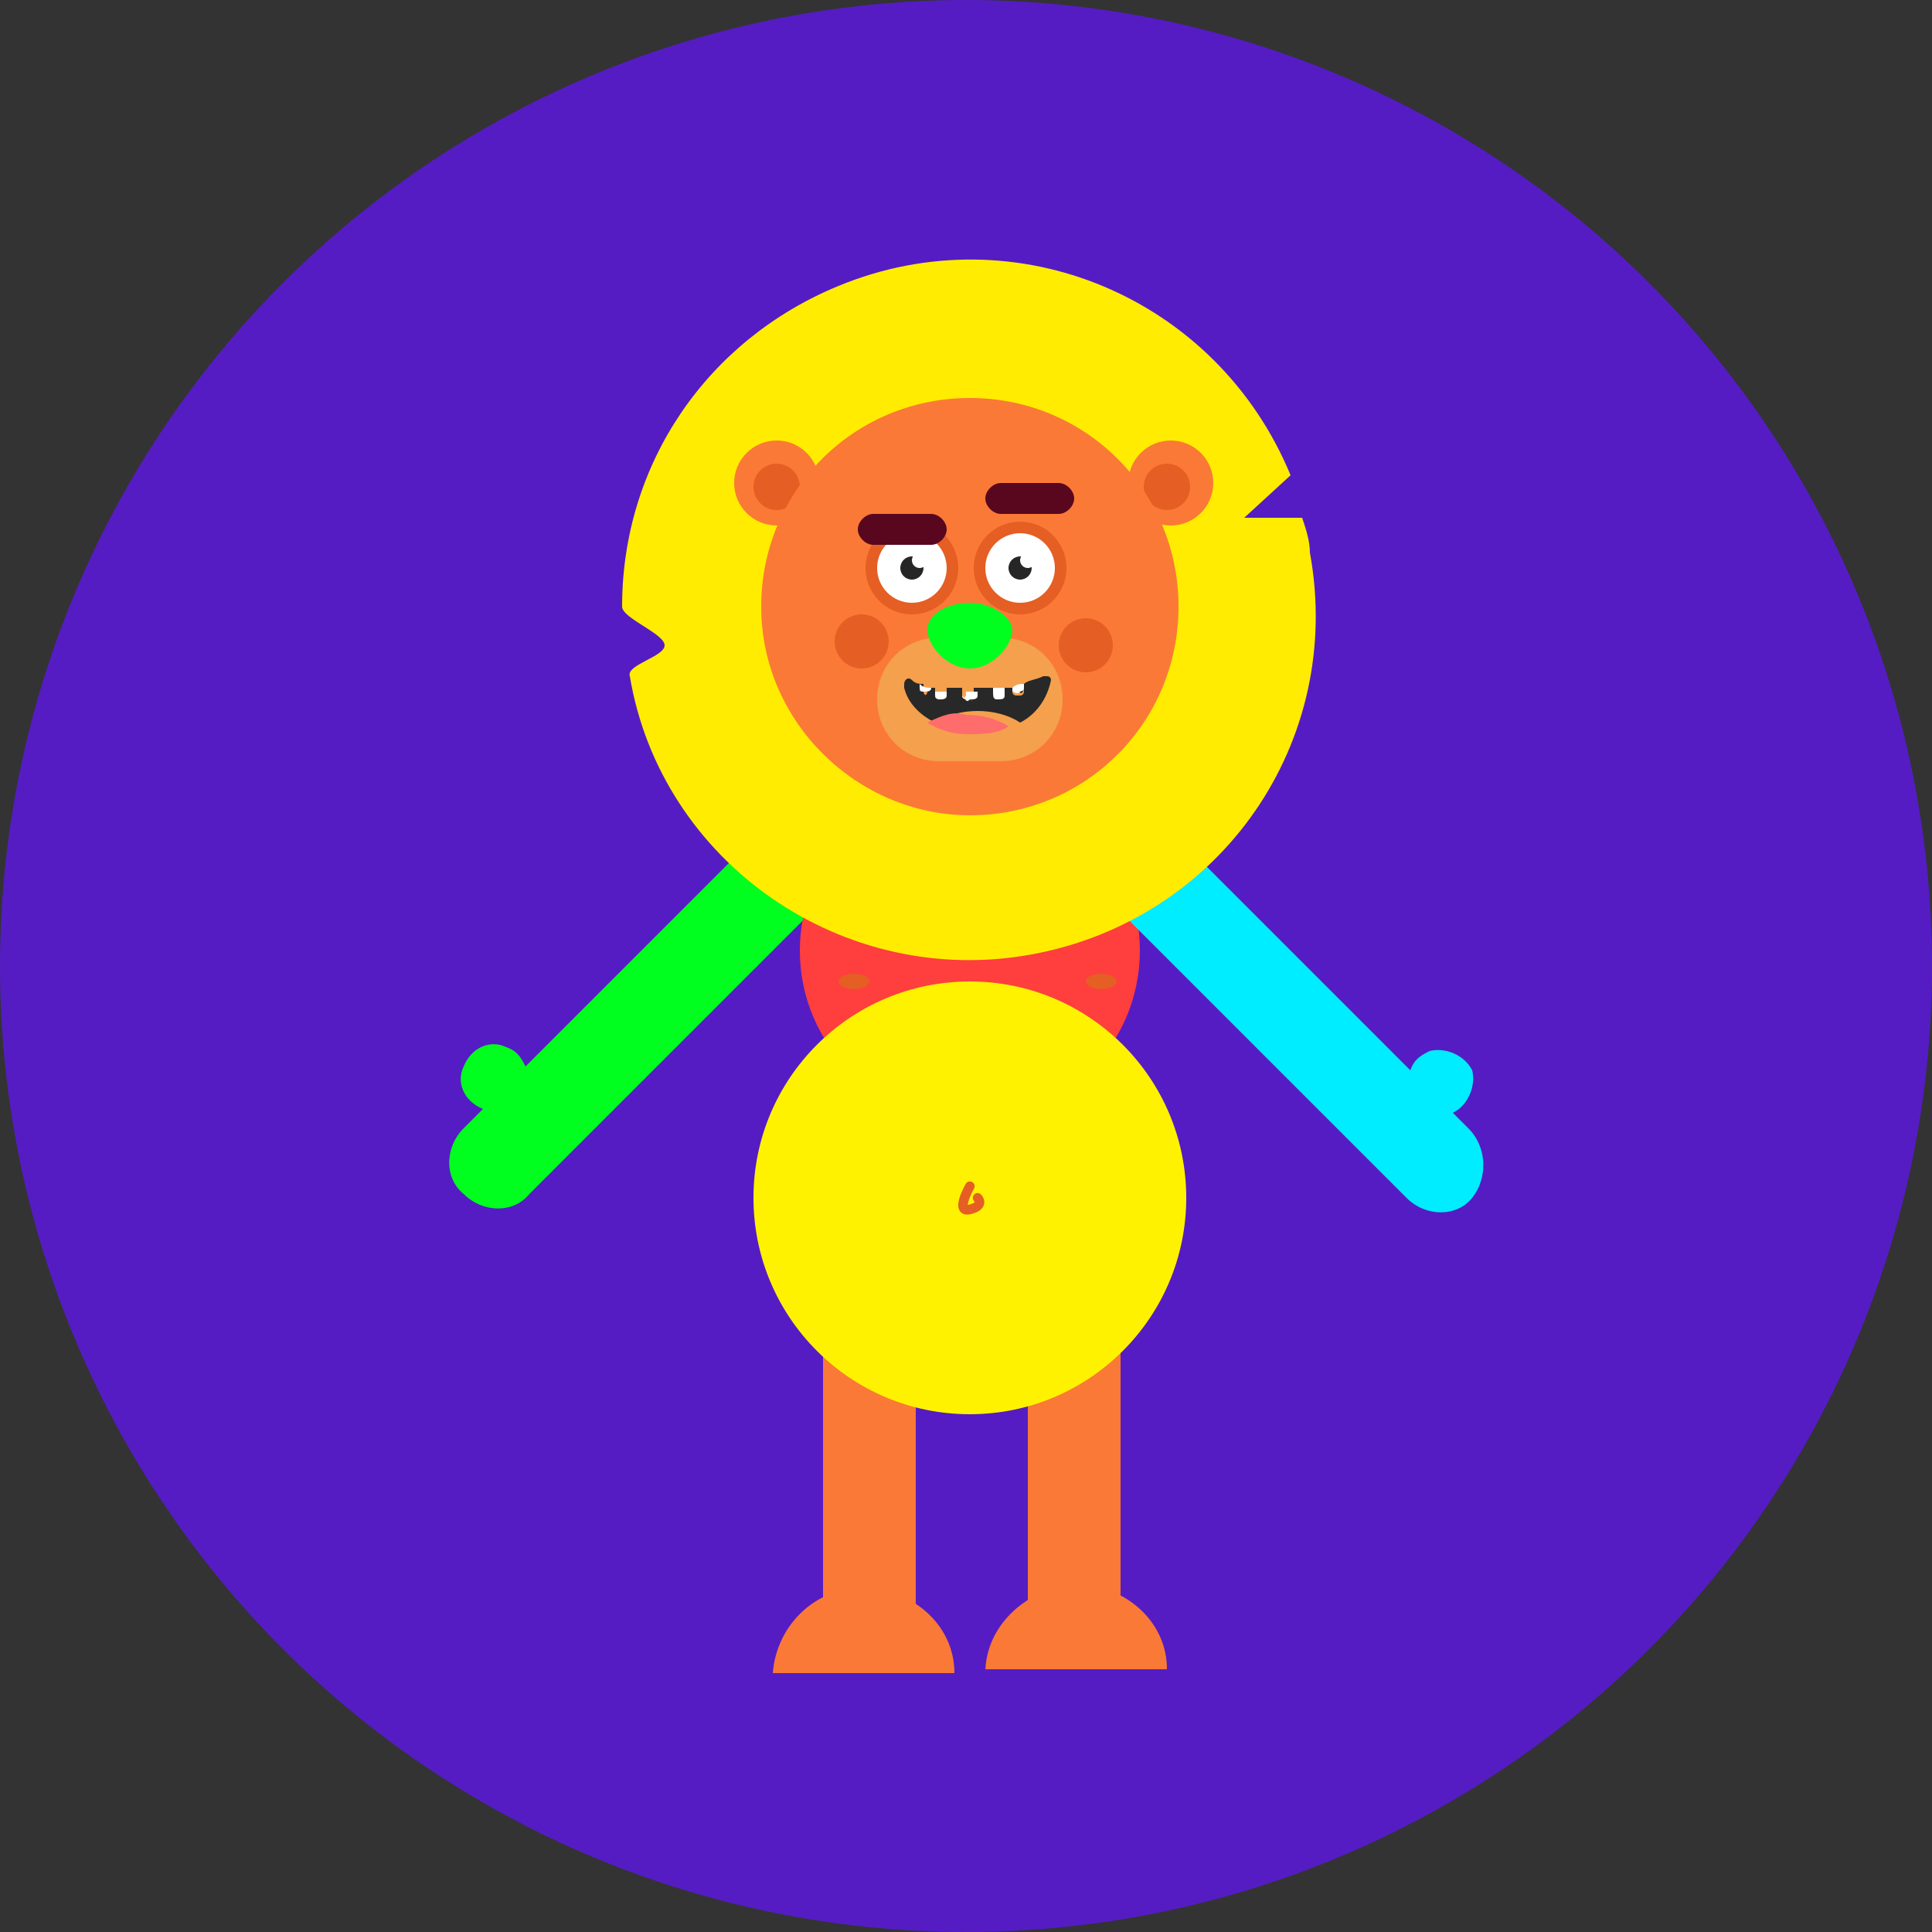 <?xml version="1.0" encoding="utf-8"?>
<!-- Generator: Adobe Illustrator 21.0.0, SVG Export Plug-In . SVG Version: 6.00 Build 0)  -->
<!DOCTYPE svg PUBLIC "-//W3C//DTD SVG 1.1//EN" "http://www.w3.org/Graphics/SVG/1.1/DTD/svg11.dtd">
<svg version="1.1" id="Layer_1" xmlns="http://www.w3.org/2000/svg" xmlns:xlink="http://www.w3.org/1999/xlink" x="0px" y="0px"
	 viewBox="0 0 50 50" style="enable-background:new 0 0 50 50;" xml:space="preserve">
<rect x="0" y="0" width="50" height="50" fill="#333333" stroke="none"/>
<style type="text/css">
	.st0{fill:#551CC4;}
	.st1{display:none;fill:none;stroke:#57DB37;stroke-width:5;stroke-linecap:round;stroke-miterlimit:10;}
	.st2{fill:#FB7936;}
	.st3{fill:#00FF1E;}
	.st4{fill:#FF3E3E;}
	.st5{fill:#FFF200;}
	.st6{fill:#00EDFF;}
	.st7{fill:none;stroke:#E55E23;stroke-width:0.248;stroke-linecap:round;stroke-linejoin:round;}
	.st8{fill:#E55E23;}
	.st9{fill:#FFEC00;}
	.st10{fill:#F4A04D;}
	.st11{fill:#FFFFFF;}
	.st12{fill:#262626;}
	.st13{fill:#282828;}
	.st14{fill:#FF6C6C;}
	.st15{fill:#58071E;}
</style>
<circle class="st0" cx="25" cy="25" r="25"/>
<path class="st1" d="M18,24.7l4.7,4.6l0.2,0.2l9.1-9.1"/>
<title>Asset 2</title>
<g>
	<path class="st2" d="M22.5,28.2L22.5,28.2c0.7,0,1.2,0.6,1.2,1.3v12.1c0,0.7-0.5,1.3-1.2,1.3l0,0c-0.7,0-1.2-0.6-1.2-1.3V29.5
		C21.2,28.8,21.8,28.2,22.5,28.2z"/>
	<path class="st3" d="M12,30.9L12,30.9c0.5,0.5,1.3,0.5,1.7,0l8.1-8.1c0.5-0.5,0.5-1.3,0-1.7l0,0c-0.5-0.5-1.3-0.5-1.7,0l-6.5,6.5
		c-0.1-0.2-0.2-0.4-0.5-0.5c-0.4-0.2-0.9,0-1.1,0.5c-0.2,0.4,0,0.9,0.5,1.1L12,29.2C11.5,29.7,11.5,30.5,12,30.9z"/>
	<path class="st2" d="M27.8,28.2L27.8,28.2c0.7,0,1.2,0.6,1.2,1.3v12.2c0,0.7-0.5,1.3-1.2,1.3l0,0c-0.7,0-1.2-0.6-1.2-1.3V29.5
		C26.6,28.8,27.1,28.2,27.8,28.2z"/>
	<path class="st2" d="M20,43.3c0.1-1.3,1.2-2.3,2.5-2.2c1.2,0.1,2.2,1,2.2,2.2H20z"/>
	<path class="st2" d="M25.5,43.3C25.5,42,26.7,41,28,41c1.2,0.1,2.2,1,2.2,2.2H25.5z"/>
	<circle class="st4" cx="25.1" cy="24.6" r="4.4"/>
	<circle class="st5" cx="25.1" cy="31" r="5.6"/>
	<path class="st6" d="M38,29.2l-0.4-0.4c0.4-0.2,0.6-0.7,0.5-1.1c-0.2-0.4-0.7-0.6-1.1-0.5c-0.2,0.1-0.4,0.2-0.5,0.5l-6.5-6.5
		c-0.5-0.5-1.3-0.5-1.7,0l0,0c-0.5,0.5-0.5,1.3,0,1.7l8.1,8.1c0.5,0.5,1.3,0.5,1.7,0l0,0C38.5,30.5,38.5,29.7,38,29.2z"/>
	<path class="st7" d="M25.1,30.7c0,0-0.4,0.7,0,0.6s0.2-0.3,0.2-0.3"/>
	<ellipse class="st8" cx="28.5" cy="25.4" rx="0.4" ry="0.2"/>
	<ellipse class="st8" cx="22.1" cy="25.4" rx="0.4" ry="0.2"/>
	<path class="st9" d="M32.2,13.4l1.2-1.1c-1.9-4.6-7.1-6.8-11.7-4.9c-3.4,1.4-5.6,4.6-5.6,8.3c0,0.3,1.1,0.7,1.1,1
		c0,0.3-1,0.5-0.9,0.8c0.8,4.8,5.5,8.1,10.4,7.2s8.1-5.5,7.2-10.4c0-0.3-0.1-0.6-0.2-0.9L32.2,13.4L32.2,13.4z"/>
	<circle class="st2" cx="20.1" cy="12.5" r="1.1"/>
	<circle class="st2" cx="30.3" cy="12.5" r="1.1"/>
	<circle class="st8" cx="30.2" cy="12.6" r="0.6"/>
	<circle class="st8" cx="20.1" cy="12.6" r="0.6"/>
	<path class="st2" d="M19.7,15.7c0-3,2.4-5.4,5.4-5.4s5.4,2.4,5.4,5.4s-2.4,5.4-5.4,5.4l0,0C22.2,21.1,19.7,18.7,19.7,15.7z"/>
	<path class="st10" d="M24.3,16.5h1.6c0.9,0,1.6,0.7,1.6,1.6l0,0c0,0.9-0.7,1.6-1.6,1.6h-1.6c-0.9,0-1.6-0.7-1.6-1.6l0,0
		C22.7,17.2,23.4,16.5,24.3,16.5z"/>
	<path class="st3" d="M26.2,16.3c0,0.4-0.5,1-1.1,1c-0.6,0-1.1-0.6-1.1-1c0-0.4,0.5-0.7,1.1-0.7C25.7,15.6,26.2,16,26.2,16.3z"/>
	<circle class="st8" cx="22.3" cy="16.6" r="0.7"/>
	<circle class="st8" cx="28.1" cy="16.7" r="0.7"/>
	<circle class="st8" cx="23.6" cy="14.7" r="1.2"/>
	<circle class="st11" cx="23.6" cy="14.7" r="0.9"/>
	<circle class="st12" cx="23.6" cy="14.7" r="0.3"/>
	<circle class="st11" cx="23.8" cy="14.5" r="0.2"/>
	<circle class="st8" cx="26.4" cy="14.7" r="1.2"/>
	<circle class="st11" cx="26.4" cy="14.7" r="0.9"/>
	<circle class="st12" cx="26.4" cy="14.7" r="0.3"/>
	<circle class="st11" cx="26.6" cy="14.5" r="0.2"/>
	<path class="st13" d="M26.5,17.7v0.2c0,0,0,0.1-0.1,0.1l0,0h-0.1c0,0-0.1,0-0.1-0.1l0,0v-0.1l-0.2,0V18c0,0,0,0.1-0.1,0.1l0,0h-0.1
		c0,0-0.1,0-0.1-0.1l0,0v-0.2c-0.1,0-0.3,0-0.5,0v0.2c0,0,0,0.1-0.1,0.1l0,0h-0.1c0,0-0.1,0-0.1-0.1l0,0v-0.2c-0.1,0-0.3,0-0.4,0V18
		c0,0,0,0.1-0.1,0.1l0,0h-0.1c0,0-0.1,0-0.1-0.1l0,0v-0.2l-0.2,0v0.1c0,0,0,0.1-0.1,0.1l0,0H24c0,0-0.1,0-0.1-0.1l0,0v-0.2
		c-0.1,0-0.2,0-0.3-0.1s-0.2,0-0.2,0.1c0,0,0,0.1,0,0.1c0.1,0.4,0.4,0.7,0.8,0.9c0.3-0.2,0.7-0.3,1.1-0.3c0.4,0,0.8,0.1,1.1,0.3
		c0.4-0.2,0.7-0.6,0.8-1.1c0,0,0-0.1-0.1-0.1c0,0,0,0-0.1,0C26.8,17.6,26.6,17.6,26.5,17.7z"/>
	<path class="st14" d="M24,18.7c0.3,0.2,0.7,0.3,1,0.3c0.4,0,0.8,0,1.1-0.2c-0.3-0.2-0.7-0.3-1.1-0.3C24.7,18.4,24.4,18.5,24,18.7z"
		/>
	<path class="st11" d="M24,17.9L24,17.9c-0.1,0-0.2,0-0.2-0.1l0,0v0C23.8,17.9,23.8,17.9,24,17.9L24,17.9L24,17.9
		C24,17.9,24.1,17.9,24,17.9L24,17.9L24,17.9C24.1,17.8,24,17.9,24,17.9L24,17.9z"/>
	<path class="st12" d="M24.1,17.8C24.1,17.8,24,17.9,24.1,17.8L24.1,17.8l-0.2,0.1c0,0-0.1,0-0.1-0.1l0,0v0c0,0,0,0.1,0.1,0.1l0,0
		H24C24,17.9,24.1,17.9,24.1,17.8L24.1,17.8L24.1,17.8z"/>
	<path class="st11" d="M23.9,17.9L23.9,17.9c0.1,0,0.2,0,0.2-0.1l0,0v0c-0.1,0-0.2,0-0.3-0.1v0.1C23.8,17.8,23.8,17.9,23.9,17.9z"/>
	<path class="st11" d="M24.4,18.1L24.4,18.1c-0.1,0-0.2,0-0.2-0.1l0,0v0C24.3,18.1,24.3,18.1,24.4,18.1L24.4,18.1L24.4,18.1
		C24.5,18.1,24.5,18.1,24.4,18.1L24.4,18.1L24.4,18.1C24.5,18,24.5,18.1,24.4,18.1L24.4,18.1z"/>
	<path class="st12" d="M24.5,17.9C24.5,18,24.5,18,24.5,17.9L24.5,17.9L24.4,18c0,0-0.1,0-0.1-0.1l0,0V18c0,0,0,0.1,0.1,0.1l0,0h0.1
		C24.5,18.1,24.5,18.1,24.5,17.9L24.5,17.9L24.5,17.9z"/>
	<path class="st11" d="M24.3,18.1L24.3,18.1c0.1,0,0.2,0,0.2-0.1l0,0v-0.1c-0.1,0-0.2,0-0.3,0V18C24.2,18,24.3,18.1,24.3,18.1z"/>
	<path class="st11" d="M25.1,18.1L25.1,18.1c-0.1,0-0.2,0-0.2-0.1l0,0v0C25,18.1,25,18.2,25.1,18.1L25.1,18.1L25.1,18.1
		C25.2,18.2,25.2,18.1,25.1,18.1L25.1,18.1L25.1,18.1C25.3,18.1,25.2,18.1,25.1,18.1L25.1,18.1z"/>
	<path class="st12" d="M25.2,18C25.2,18.1,25.2,18.1,25.2,18L25.2,18l-0.2,0.1c0,0-0.1,0-0.1-0.1l0,0v0c0,0,0,0.1,0.1,0.1l0,0h0.1
		C25.2,18.2,25.2,18.1,25.2,18L25.2,18L25.2,18z"/>
	<path class="st11" d="M25.1,18.1L25.1,18.1c0.1,0,0.2,0,0.2-0.1l0,0v-0.1c-0.1,0-0.2,0-0.3,0V18C24.9,18.1,25,18.1,25.1,18.1z"/>
	<path class="st11" d="M25.9,18.1L25.9,18.1c-0.1,0-0.2,0-0.2-0.1l0,0v0C25.7,18.1,25.8,18.1,25.9,18.1L25.9,18.1L25.9,18.1
		C25.9,18.1,26,18.1,25.9,18.1L25.9,18.1L25.9,18.1C26,18,25.9,18.1,25.9,18.1L25.9,18.1z"/>
	<path class="st12" d="M26,17.9C26,18,25.9,18,26,17.9L26,17.9L25.8,18c0,0-0.1,0-0.1-0.1l0,0V18c0,0,0,0.1,0.1,0.1l0,0h0.1
		C25.9,18.1,26,18.1,26,17.9L26,17.9L26,17.9z"/>
	<path class="st11" d="M25.8,18.1L25.8,18.1c0.1,0,0.2,0,0.2-0.1l0,0v-0.2c-0.1,0-0.2,0-0.3,0v0.1C25.7,18,25.7,18.1,25.8,18.1
		L25.8,18.1z"/>
	<path class="st11" d="M26.4,17.9L26.4,17.9c-0.1,0-0.2,0-0.2-0.1l0,0v0C26.2,17.9,26.3,18,26.4,17.9L26.4,17.9L26.4,17.9
		C26.4,18,26.5,17.9,26.4,17.9L26.4,17.9L26.4,17.9C26.5,17.9,26.4,17.9,26.4,17.9L26.4,17.9z"/>
	<path class="st12" d="M26.5,17.8C26.5,17.9,26.4,17.9,26.5,17.8L26.5,17.8l-0.2,0.1c0,0-0.1,0-0.1-0.1l0,0v0c0,0,0,0.1,0.1,0.1l0,0
		h0.1C26.4,18,26.5,17.9,26.5,17.8L26.5,17.8L26.5,17.8z"/>
	<path class="st11" d="M26.3,17.9L26.3,17.9c0.1,0,0.2,0,0.2-0.1l0,0v-0.1c-0.1,0-0.2,0-0.3,0.1v0.1C26.2,17.9,26.2,17.9,26.3,17.9
		L26.3,17.9z"/>
	<path class="st15" d="M22.6,13.3h1.5c0.2,0,0.4,0.2,0.4,0.4l0,0c0,0.2-0.2,0.4-0.4,0.4h-1.5c-0.2,0-0.4-0.2-0.4-0.4l0,0
		C22.2,13.5,22.4,13.3,22.6,13.3z"/>
	<path class="st15" d="M25.9,12.5h1.5c0.2,0,0.4,0.2,0.4,0.4l0,0c0,0.2-0.2,0.4-0.4,0.4h-1.5c-0.2,0-0.4-0.2-0.4-0.4l0,0
		C25.5,12.7,25.7,12.5,25.9,12.5z"/>
</g>
</svg>
